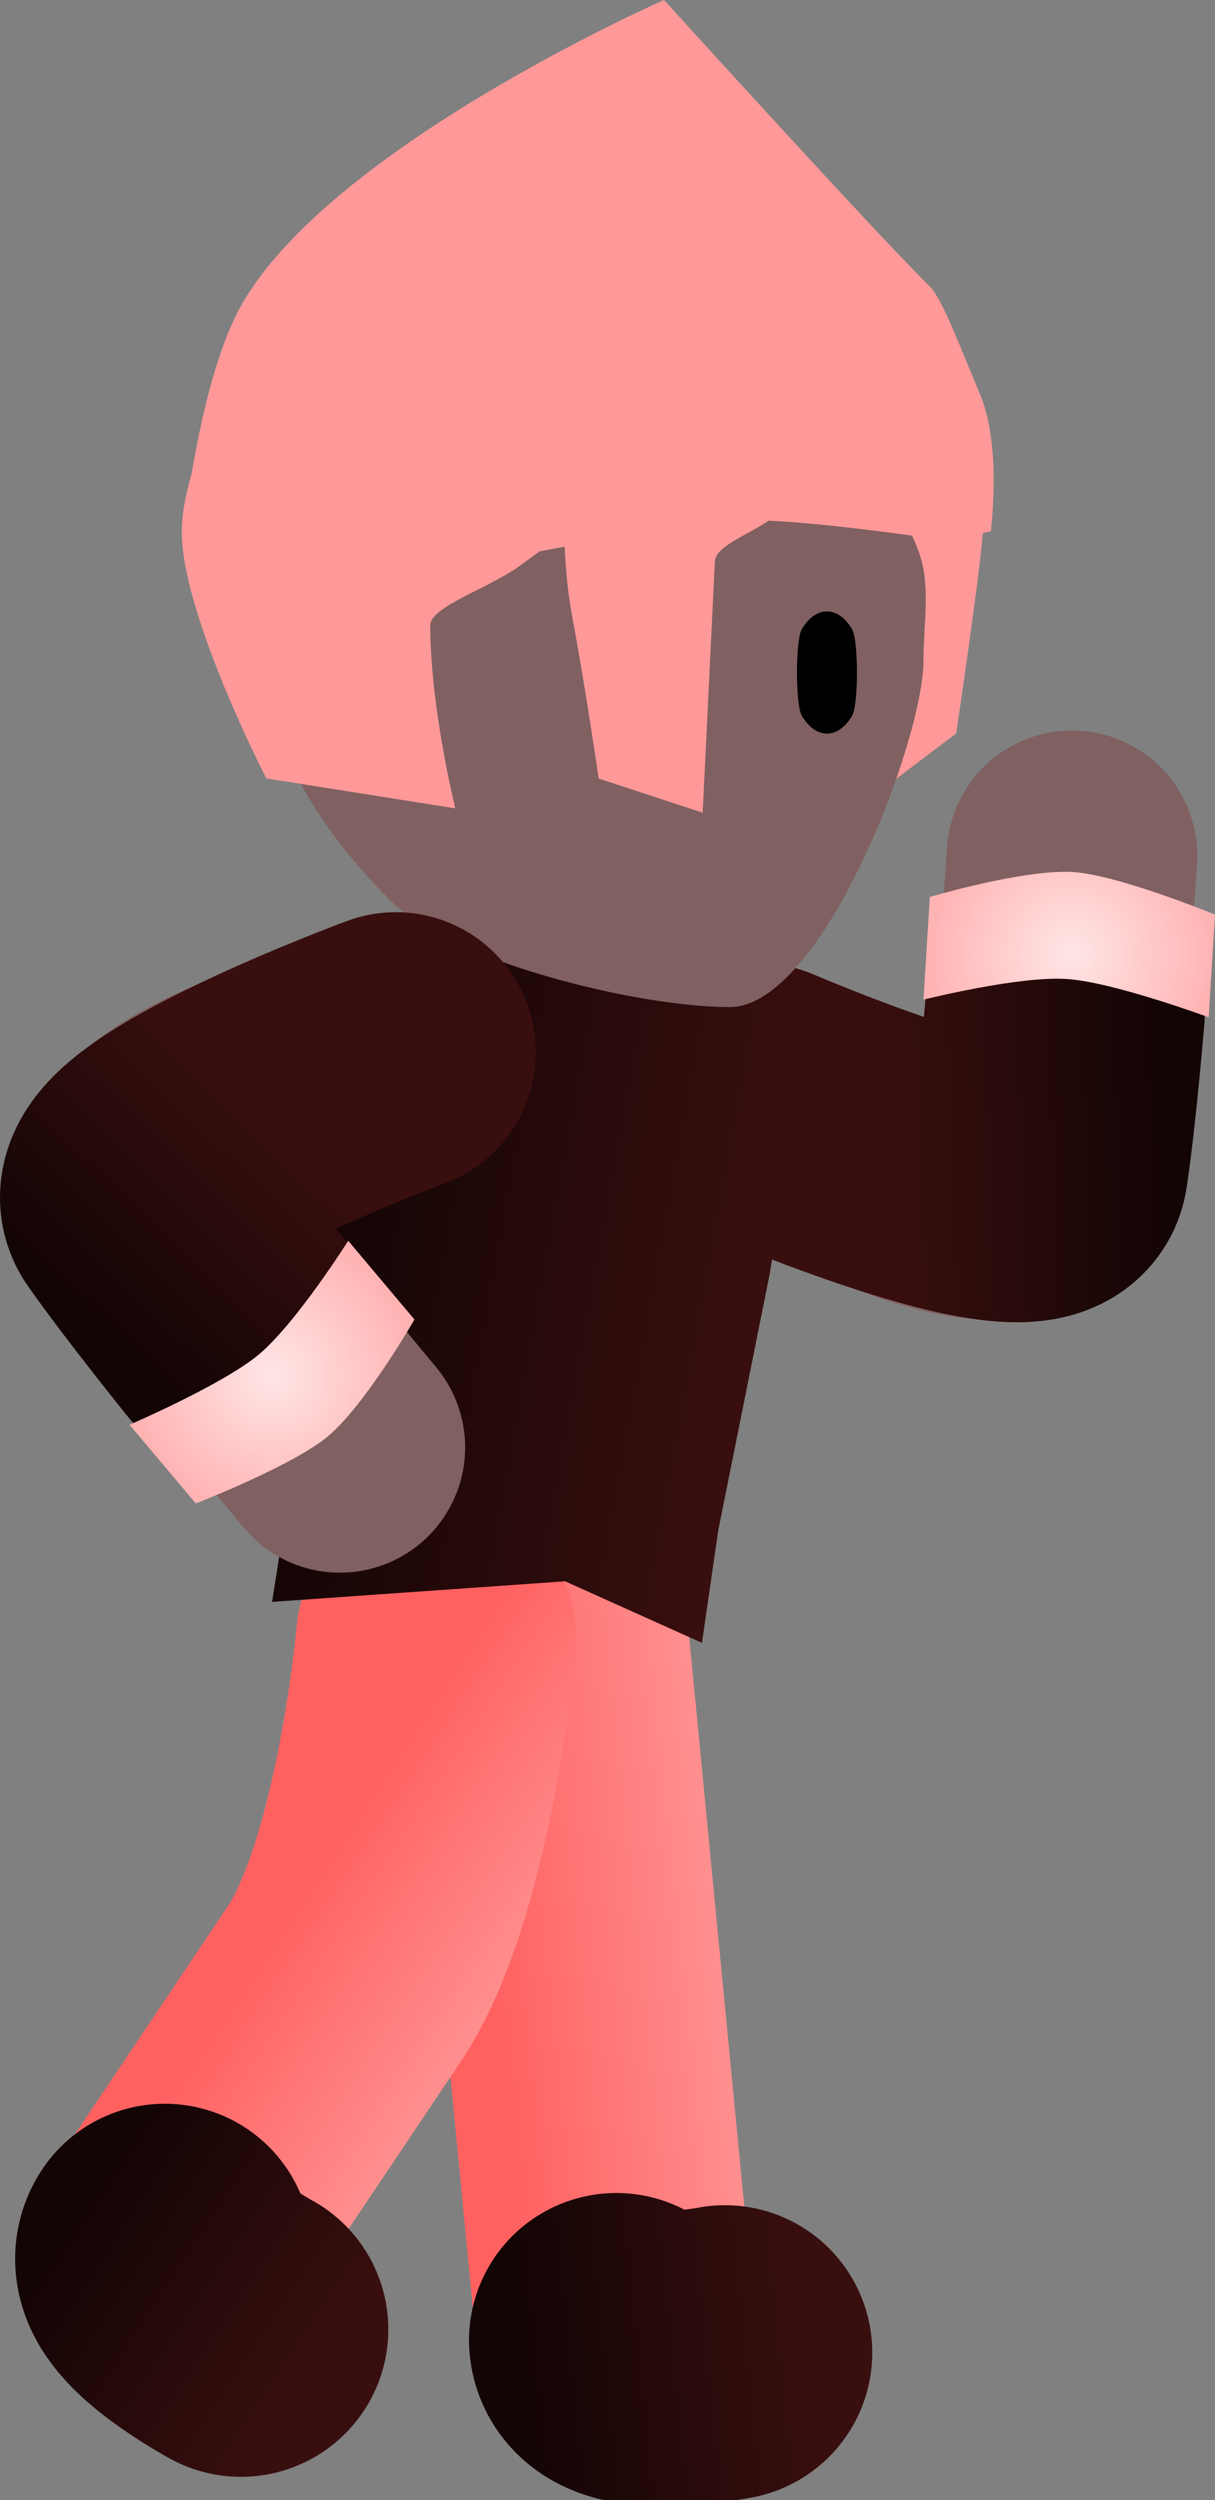 <svg version="1.1" xmlns="http://www.w3.org/2000/svg" xmlns:xlink="http://www.w3.org/1999/xlink" width="41.224" height="84.806" viewBox="0,0,41.224,84.806"><rect x="0" y="0" width="41.224" height="84.806" fill="#808080" stroke="none"/><defs><linearGradient x1="264.078" y1="179.037" x2="254.585" y2="179.399" gradientUnits="userSpaceOnUse" id="color-1"><stop offset="0" stop-color="#140505"/><stop offset="1" stop-color="#390e0e"/></linearGradient><radialGradient cx="260.84" cy="168.826" r="4.847" gradientUnits="userSpaceOnUse" id="color-2"><stop offset="0" stop-color="#ffe6e6"/><stop offset="1" stop-color="#ffb3b3"/></radialGradient><linearGradient x1="241.278" y1="204.67" x2="250.725" y2="203.67" gradientUnits="userSpaceOnUse" id="color-3"><stop offset="0" stop-color="#ff6161"/><stop offset="1" stop-color="#ff9999"/></linearGradient><linearGradient x1="242.28" y1="216.596" x2="252.225" y2="215.543" gradientUnits="userSpaceOnUse" id="color-4"><stop offset="0" stop-color="#140505"/><stop offset="1" stop-color="#390e0e"/></linearGradient><linearGradient x1="233.983" y1="201.557" x2="241.92" y2="206.778" gradientUnits="userSpaceOnUse" id="color-5"><stop offset="0" stop-color="#ff6161"/><stop offset="1" stop-color="#ff9999"/></linearGradient><linearGradient x1="227.192" y1="211.411" x2="235.546" y2="216.907" gradientUnits="userSpaceOnUse" id="color-6"><stop offset="0" stop-color="#140505"/><stop offset="1" stop-color="#390e0e"/></linearGradient><linearGradient x1="235.35" y1="178.821" x2="250.274" y2="181.525" gradientUnits="userSpaceOnUse" id="color-7"><stop offset="0" stop-color="#140505"/><stop offset="1" stop-color="#390e0e"/></linearGradient><linearGradient x1="233.474" y1="158.871" x2="256.161" y2="158.871" gradientUnits="userSpaceOnUse" id="color-8"><stop offset="0" stop-color="#ffd499"/><stop offset="1" stop-color="#ffd599"/></linearGradient><linearGradient x1="224.354" y1="177.95" x2="230.978" y2="171.14" gradientUnits="userSpaceOnUse" id="color-9"><stop offset="0" stop-color="#140505"/><stop offset="1" stop-color="#390e0e"/></linearGradient><radialGradient cx="233.742" cy="183.109" r="4.847" gradientUnits="userSpaceOnUse" id="color-10"><stop offset="0" stop-color="#ffe6e6"/><stop offset="1" stop-color="#ffb3b3"/></radialGradient></defs><g transform="translate(-224.496,-136.451)"><g data-paper-data="{&quot;isPaintingLayer&quot;:true}" fill-rule="nonzero" stroke-linejoin="miter" stroke-miterlimit="10" stroke-dasharray="" stroke-dashoffset="0" style="mix-blend-mode: normal"><g><path d="M260.868,165.482c0,0 -0.419,6.598 -0.987,10.205c-0.583,3.702 -9.541,-1.843 -9.541,-1.843" fill="none" stroke="#806060" stroke-width="8.5" stroke-linecap="round"/><path d="M260.625,170.792c0,0 -0.269,3.274 -0.564,5.234c-0.294,1.96 -9.815,-2.147 -9.815,-2.147" fill="none" stroke="url(#color-1)" stroke-width="9.5" stroke-linecap="round"/><path d="M265.72,167.476l-0.215,3.484c0,0 -3.256,-1.203 -4.828,-1.3c-1.65,-0.102 -4.848,0.702 -4.848,0.702l0.215,-3.484c0,0 3.186,-0.948 4.856,-0.845c1.545,0.096 4.819,1.443 4.819,1.443z" fill="url(#color-2)" stroke="none" stroke-width="0" stroke-linecap="butt"/></g><g fill="none" stroke-linecap="round"><path d="M249.1,216.264c0,0 -3.576,0.685 -3.682,-0.414c-0.262,-2.709 -0.759,-7.838 -1.051,-10.858c-0.416,-4.299 -1.256,-12.978 -1.256,-12.978" stroke="url(#color-3)" stroke-width="9.5"/><path d="M249.091,216.257c0,0 -3.576,0.685 -3.682,-0.414" stroke="url(#color-4)" stroke-width="10"/></g><g fill="none" stroke-linecap="round"><path d="M232.673,215.482c0,0 -3.199,-1.739 -2.583,-2.656c1.516,-2.26 4.386,-6.54 6.077,-9.06c2.406,-3.587 3.129,-11.743 3.129,-11.743" stroke="url(#color-5)" stroke-width="9.5"/><path d="M232.671,215.471c0,0 -3.199,-1.739 -2.583,-2.656" stroke="url(#color-6)" stroke-width="10"/></g><path d="M237.993,167.661c0.554,-1.066 2.628,0.135 2.628,0.135l8.66,1.569c0,0 2.401,-0.288 2.541,0.801c0.141,1.089 -1.209,9.492 -1.209,9.492l-1.748,8.713l-0.552,3.81l-4.644,-2.089l-9.942,0.699l0.871,-5.515l1.326,-8.449c0,0 0.386,-5.93 2.068,-9.166z" fill="url(#color-7)" stroke="#001966" stroke-width="0" stroke-linecap="butt"/><g stroke-linecap="butt"><path d="M256.939,161.33l-2.487,1.882c0,0 0.448,-2.997 0.282,-5.485c-0.033,-0.498 -0.07,-1.88 -0.433,-3.315c-0.5,-1.977 -1.362,-4.053 -1.362,-4.053l4.515,-0.327c0,0 0.544,2.916 0.364,4.772c-0.18,1.856 -0.879,6.525 -0.879,6.525z" data-paper-data="{&quot;index&quot;:null}" fill="#ff9999" stroke="none" stroke-width="0"/><path d="M244.818,147.859c3.13,0 5.965,1.234 8.019,3.227c1.167,1.133 2.248,2.512 2.82,4.049c0.434,1.167 0.171,2.425 0.171,3.736c0,2.69 -3.443,11.743 -6.573,11.743c-3.13,0 -9.372,-1.539 -11.425,-3.532c-2.053,-1.994 -4.355,-5.173 -4.355,-8.211c0,-3.038 1.271,-5.791 3.325,-7.785c2.053,-1.993 4.889,-3.227 8.019,-3.227z" fill="#806060" stroke="url(#color-8)" stroke-width="0"/><path d="M253.408,157.8c0.218,0.374 0.218,2.555 -0,2.929c-0.219,0.375 -0.521,0.607 -0.854,0.607c-0.333,0 -0.634,-0.232 -0.854,-0.608c-0.218,-0.374 -0.218,-2.555 0,-2.929c0.219,-0.375 0.52,-0.607 0.854,-0.607c0.333,0 0.634,0.232 0.854,0.608z" data-paper-data="{&quot;index&quot;:null}" fill="#000000" stroke="none" stroke-width="1.301"/><path d="M243.812,151.315l9.086,0.877c0,0 -1,0.829 -2.228,1.845c-0.567,0.469 -1.891,0.902 -1.918,1.448c-0.116,2.388 -0.415,8.535 -0.415,8.535l-3.529,-1.159c0,0 -0.464,-3.199 -0.892,-5.463c-0.557,-2.951 -0.104,-6.082 -0.104,-6.082z" data-paper-data="{&quot;index&quot;:null}" fill="#ff9999" stroke="none" stroke-width="0"/><path d="M233.532,162.856c0,0 -2.868,-5.554 -2.868,-8.366c0,-1.909 1.37,-4.616 1.37,-4.616l15.517,1.899c0,0 -2.889,2.012 -5.378,3.843c-1.076,0.792 -3.079,1.408 -3.079,2.05c0,2.777 0.85,6.207 0.85,6.207z" fill="#ff9999" stroke="none" stroke-width="0"/><path d="M256.557,154.782c0,0 -4.328,-0.664 -6.535,-0.684c-2,-0.018 -6.146,0.857 -6.146,0.857l-9.919,1.836l-3.243,-2.246c0,0 0.468,-4.588 1.728,-7.269c2.615,-5.566 14.584,-10.825 14.584,-10.825c0,0 7.276,8.017 9.008,9.707c0.427,0.416 1.01,1.998 1.705,3.647c0.655,1.554 0.463,3.815 0.377,4.671z" fill="#ff9999" stroke="none" stroke-width="0"/></g><g><path d="M236.028,185.55c0,0 -4.248,-5.066 -6.324,-8.07c-2.131,-3.082 8.18,-5.246 8.18,-5.246" fill="none" stroke="#806060" stroke-width="8.5" stroke-linecap="round"/><path d="M232.541,181.538c0,0 -2.063,-2.556 -3.202,-4.178c-1.139,-1.622 8.587,-5.215 8.587,-5.215" fill="none" stroke="url(#color-9)" stroke-width="9.5" stroke-linecap="round"/><path d="M231.139,187.453l-2.247,-2.671c0,0 3.188,-1.375 4.393,-2.389c1.265,-1.064 3.026,-3.852 3.026,-3.852l2.247,2.671c0,0 -1.653,2.884 -2.934,3.961c-1.185,0.997 -4.485,2.279 -4.485,2.279z" fill="url(#color-10)" stroke="none" stroke-width="0" stroke-linecap="butt"/></g></g></g></svg><!--rotationCenter:15.503651640029943:43.54920999999999-->